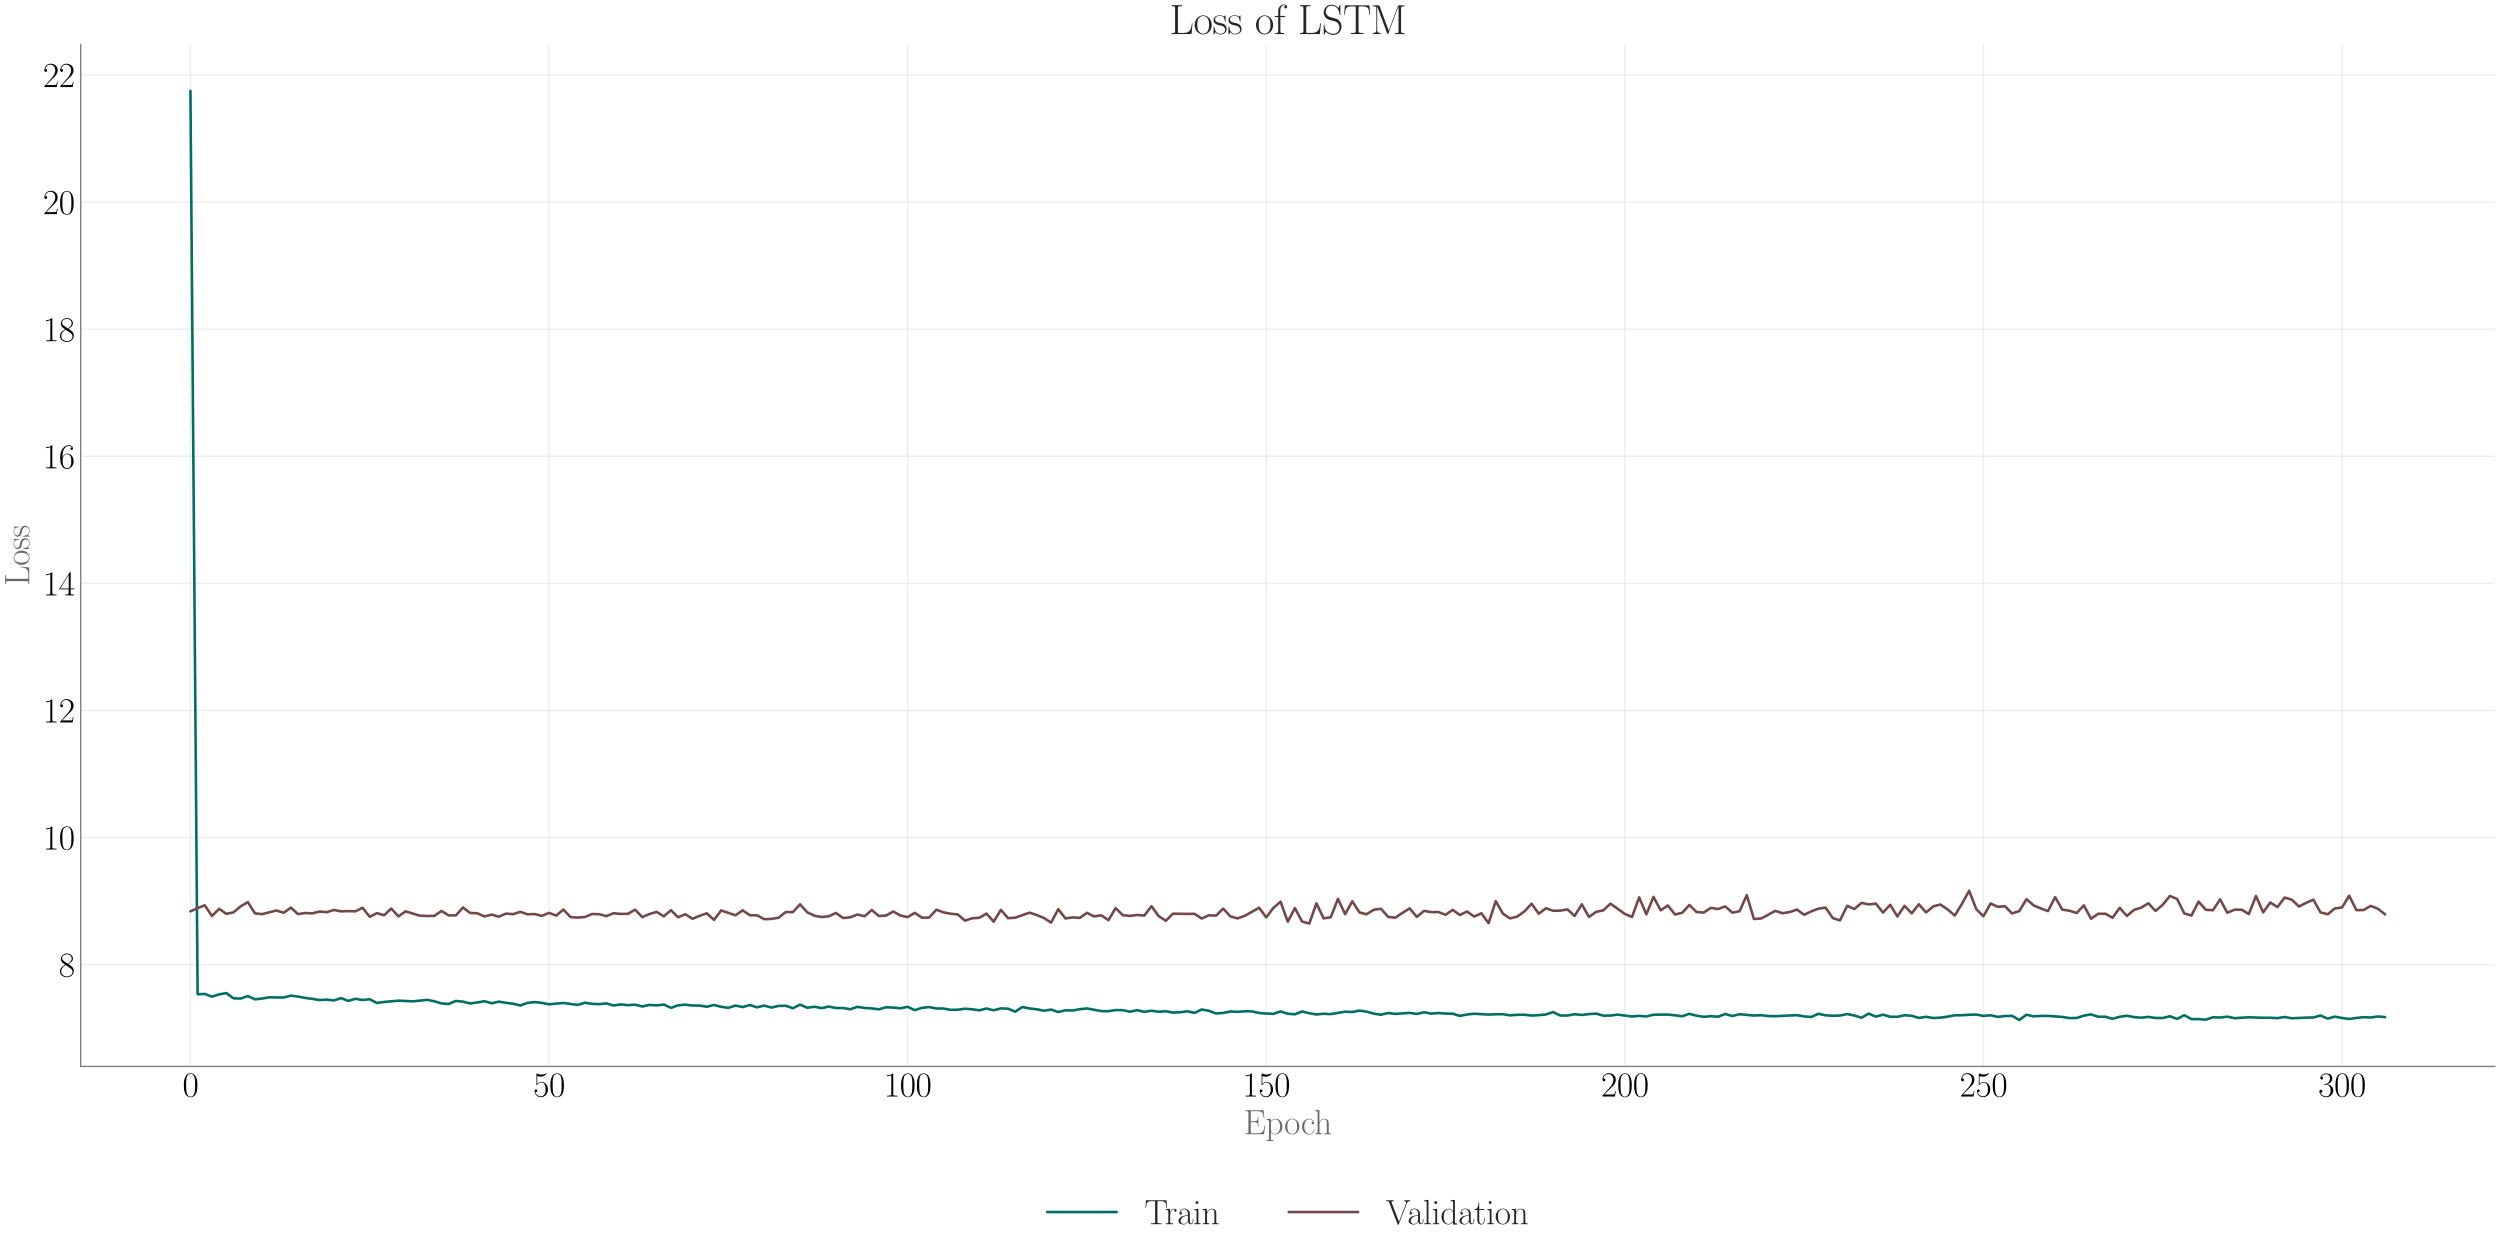 <?xml version="1.0" encoding="utf-8" standalone="no"?>
<!DOCTYPE svg PUBLIC "-//W3C//DTD SVG 1.1//EN"
  "http://www.w3.org/Graphics/SVG/1.1/DTD/svg11.dtd">
<svg xmlns:xlink="http://www.w3.org/1999/xlink" width="1440pt" height="720pt" viewBox="0 0 1440 720" xmlns="http://www.w3.org/2000/svg" version="1.1">
 <defs>
  <style type="text/css">*{stroke-linejoin: round; stroke-linecap: butt}</style>
 </defs>
 <g id="figure_1">
  <g id="patch_1">
   <path d="M 0 720 
L 1440 720 
L 1440 0 
L 0 0 
z
" style="fill: #ffffff"/>
  </g>
  <g id="axes_1">
   <g id="patch_2">
    <path d="M 46.489 614.259 
L 1437 614.259 
L 1437 25.605 
L 46.489 25.605 
z
" style="fill: #ffffff"/>
   </g>
   <g id="matplotlib.axis_1">
    <g id="xtick_1">
     <g id="line2d_1">
      <path d="M 109.694 614.259 
L 109.694 25.605 
" clip-path="url(#p5293218861)" style="fill: none; stroke: #cccccc; stroke-opacity: 0.35; stroke-width: 0.8; stroke-linecap: round"/>
     </g>
     <g id="text_1">
      <!-- $\mathdefault{0}$ -->
      <g transform="translate(105.125 631.596) scale(0.2 -0.2)">
       <defs>
        <path id="CMR17-30" d="M 2688 2025 
C 2688 2416 2682 3080 2413 3591 
C 2176 4039 1798 4198 1466 4198 
C 1158 4198 768 4058 525 3597 
C 269 3118 243 2524 243 2025 
C 243 1661 250 1106 448 619 
C 723 -39 1216 -128 1466 -128 
C 1760 -128 2208 -7 2470 600 
C 2662 1042 2688 1559 2688 2025 
z
M 1466 -26 
C 1056 -26 813 325 723 812 
C 653 1188 653 1738 653 2096 
C 653 2588 653 2997 736 3387 
C 858 3929 1216 4096 1466 4096 
C 1728 4096 2067 3923 2189 3400 
C 2272 3036 2278 2607 2278 2096 
C 2278 1680 2278 1169 2202 792 
C 2067 95 1690 -26 1466 -26 
z
" transform="scale(0.016)"/>
       </defs>
       <use xlink:href="#CMR17-30" transform="scale(0.996)"/>
      </g>
     </g>
    </g>
    <g id="xtick_2">
     <g id="line2d_2">
      <path d="M 316.246 614.259 
L 316.246 25.605 
" clip-path="url(#p5293218861)" style="fill: none; stroke: #cccccc; stroke-opacity: 0.35; stroke-width: 0.8; stroke-linecap: round"/>
     </g>
     <g id="text_2">
      <!-- $\mathdefault{50}$ -->
      <g transform="translate(307.108 631.596) scale(0.2 -0.2)">
       <defs>
        <path id="CMR17-35" d="M 730 3692 
C 794 3666 1056 3584 1325 3584 
C 1920 3584 2246 3911 2432 4100 
C 2432 4157 2432 4192 2394 4192 
C 2387 4192 2374 4192 2323 4163 
C 2099 4058 1837 3973 1517 3973 
C 1325 3973 1037 3999 723 4139 
C 653 4171 640 4171 634 4171 
C 602 4171 595 4164 595 4037 
L 595 2203 
C 595 2089 595 2057 659 2057 
C 691 2057 704 2070 736 2114 
C 941 2401 1222 2522 1542 2522 
C 1766 2522 2246 2382 2246 1289 
C 2246 1085 2246 715 2054 421 
C 1894 159 1645 25 1370 25 
C 947 25 518 320 403 814 
C 429 807 480 795 506 795 
C 589 795 749 840 749 1038 
C 749 1210 627 1280 506 1280 
C 358 1280 262 1190 262 1011 
C 262 454 704 -128 1382 -128 
C 2042 -128 2669 440 2669 1264 
C 2669 2030 2170 2624 1549 2624 
C 1222 2624 947 2503 730 2274 
L 730 3692 
z
" transform="scale(0.016)"/>
       </defs>
       <use xlink:href="#CMR17-35" transform="scale(0.996)"/>
       <use xlink:href="#CMR17-30" transform="translate(45.69 0) scale(0.996)"/>
      </g>
     </g>
    </g>
    <g id="xtick_3">
     <g id="line2d_3">
      <path d="M 522.799 614.259 
L 522.799 25.605 
" clip-path="url(#p5293218861)" style="fill: none; stroke: #cccccc; stroke-opacity: 0.35; stroke-width: 0.8; stroke-linecap: round"/>
     </g>
     <g id="text_3">
      <!-- $\mathdefault{100}$ -->
      <g transform="translate(509.092 631.596) scale(0.2 -0.2)">
       <defs>
        <path id="CMR17-31" d="M 1702 4058 
C 1702 4192 1696 4192 1606 4192 
C 1357 3916 979 3827 621 3827 
C 602 3827 570 3827 563 3808 
C 557 3795 557 3782 557 3648 
C 755 3648 1088 3686 1344 3839 
L 1344 461 
C 1344 236 1331 160 781 160 
L 589 160 
L 589 0 
C 896 0 1216 0 1523 0 
C 1830 0 2150 0 2458 0 
L 2458 160 
L 2266 160 
C 1715 160 1702 230 1702 458 
L 1702 4058 
z
" transform="scale(0.016)"/>
       </defs>
       <use xlink:href="#CMR17-31" transform="scale(0.996)"/>
       <use xlink:href="#CMR17-30" transform="translate(45.69 0) scale(0.996)"/>
       <use xlink:href="#CMR17-30" transform="translate(91.381 0) scale(0.996)"/>
      </g>
     </g>
    </g>
    <g id="xtick_4">
     <g id="line2d_4">
      <path d="M 729.351 614.259 
L 729.351 25.605 
" clip-path="url(#p5293218861)" style="fill: none; stroke: #cccccc; stroke-opacity: 0.35; stroke-width: 0.8; stroke-linecap: round"/>
     </g>
     <g id="text_4">
      <!-- $\mathdefault{150}$ -->
      <g transform="translate(715.644 631.596) scale(0.2 -0.2)">
       <use xlink:href="#CMR17-31" transform="scale(0.996)"/>
       <use xlink:href="#CMR17-35" transform="translate(45.69 0) scale(0.996)"/>
       <use xlink:href="#CMR17-30" transform="translate(91.381 0) scale(0.996)"/>
      </g>
     </g>
    </g>
    <g id="xtick_5">
     <g id="line2d_5">
      <path d="M 935.904 614.259 
L 935.904 25.605 
" clip-path="url(#p5293218861)" style="fill: none; stroke: #cccccc; stroke-opacity: 0.35; stroke-width: 0.8; stroke-linecap: round"/>
     </g>
     <g id="text_5">
      <!-- $\mathdefault{200}$ -->
      <g transform="translate(922.197 631.596) scale(0.2 -0.2)">
       <defs>
        <path id="CMR17-32" d="M 2669 989 
L 2554 989 
C 2490 536 2438 459 2413 420 
C 2381 369 1920 369 1830 369 
L 602 369 
C 832 619 1280 1072 1824 1597 
C 2214 1967 2669 2402 2669 3035 
C 2669 3790 2067 4224 1395 4224 
C 691 4224 262 3604 262 3030 
C 262 2780 448 2748 525 2748 
C 589 2748 781 2787 781 3010 
C 781 3207 614 3264 525 3264 
C 486 3264 448 3258 422 3245 
C 544 3790 915 4058 1306 4058 
C 1862 4058 2227 3617 2227 3035 
C 2227 2479 1901 2000 1536 1584 
L 262 146 
L 262 0 
L 2515 0 
L 2669 989 
z
" transform="scale(0.016)"/>
       </defs>
       <use xlink:href="#CMR17-32" transform="scale(0.996)"/>
       <use xlink:href="#CMR17-30" transform="translate(45.69 0) scale(0.996)"/>
       <use xlink:href="#CMR17-30" transform="translate(91.381 0) scale(0.996)"/>
      </g>
     </g>
    </g>
    <g id="xtick_6">
     <g id="line2d_6">
      <path d="M 1142.456 614.259 
L 1142.456 25.605 
" clip-path="url(#p5293218861)" style="fill: none; stroke: #cccccc; stroke-opacity: 0.35; stroke-width: 0.8; stroke-linecap: round"/>
     </g>
     <g id="text_6">
      <!-- $\mathdefault{250}$ -->
      <g transform="translate(1128.749 631.596) scale(0.2 -0.2)">
       <use xlink:href="#CMR17-32" transform="scale(0.996)"/>
       <use xlink:href="#CMR17-35" transform="translate(45.69 0) scale(0.996)"/>
       <use xlink:href="#CMR17-30" transform="translate(91.381 0) scale(0.996)"/>
      </g>
     </g>
    </g>
    <g id="xtick_7">
     <g id="line2d_7">
      <path d="M 1349.008 614.259 
L 1349.008 25.605 
" clip-path="url(#p5293218861)" style="fill: none; stroke: #cccccc; stroke-opacity: 0.35; stroke-width: 0.8; stroke-linecap: round"/>
     </g>
     <g id="text_7">
      <!-- $\mathdefault{300}$ -->
      <g transform="translate(1335.301 631.596) scale(0.2 -0.2)">
       <defs>
        <path id="CMR17-33" d="M 1414 2157 
C 1984 2157 2234 1662 2234 1090 
C 2234 320 1824 25 1453 25 
C 1114 25 563 194 390 693 
C 422 680 454 680 486 680 
C 640 680 755 782 755 948 
C 755 1133 614 1216 486 1216 
C 378 1216 211 1165 211 926 
C 211 335 787 -128 1466 -128 
C 2176 -128 2720 430 2720 1085 
C 2720 1707 2208 2157 1600 2227 
C 2086 2328 2554 2756 2554 3329 
C 2554 3820 2048 4179 1472 4179 
C 890 4179 378 3829 378 3329 
C 378 3110 544 3072 627 3072 
C 762 3072 877 3155 877 3321 
C 877 3486 762 3569 627 3569 
C 602 3569 570 3569 544 3557 
C 730 3959 1235 4032 1459 4032 
C 1683 4032 2106 3925 2106 3320 
C 2106 3143 2080 2828 1862 2550 
C 1670 2304 1453 2304 1242 2284 
C 1210 2284 1062 2269 1037 2269 
C 992 2263 966 2257 966 2208 
C 966 2163 973 2157 1101 2157 
L 1414 2157 
z
" transform="scale(0.016)"/>
       </defs>
       <use xlink:href="#CMR17-33" transform="scale(0.996)"/>
       <use xlink:href="#CMR17-30" transform="translate(45.69 0) scale(0.996)"/>
       <use xlink:href="#CMR17-30" transform="translate(91.381 0) scale(0.996)"/>
      </g>
     </g>
    </g>
    <g id="text_8">
     <!-- Epoch -->
     <g style="fill: #696969" transform="translate(716.429 653.308) scale(0.2 -0.2)">
      <defs>
       <path id="CMR17-45" d="M 3885 1615 
L 3770 1615 
C 3629 676 3546 166 2419 166 
L 1530 166 
C 1274 166 1261 197 1261 414 
L 1261 2176 
L 1862 2176 
C 2464 2176 2522 1960 2522 1430 
L 2637 1430 
L 2637 3081 
L 2522 3081 
C 2522 2557 2464 2342 1862 2342 
L 1261 2342 
L 1261 3913 
C 1261 4128 1274 4160 1530 4160 
L 2406 4160 
C 3398 4160 3514 3769 3603 2929 
L 3718 2929 
L 3565 4325 
L 326 4325 
L 326 4160 
C 768 4160 838 4160 838 3874 
L 838 451 
C 838 166 768 166 326 166 
L 326 0 
L 3654 0 
L 3885 1615 
z
" transform="scale(0.016)"/>
       <path id="CMR17-70" d="M 1408 -1063 
C 998 -1063 973 -1037 973 -789 
L 973 402 
C 1158 134 1427 -38 1766 -38 
C 2406 -38 3053 523 3053 1388 
C 3053 2191 2496 2802 1837 2802 
C 1453 2802 1139 2592 960 2338 
L 960 2802 
L 198 2732 
L 198 2567 
C 576 2567 634 2528 634 2223 
L 634 -789 
C 634 -1031 608 -1063 198 -1063 
L 198 -1228 
C 352 -1216 634 -1216 800 -1216 
C 966 -1216 1254 -1216 1408 -1228 
L 1408 -1063 
z
M 973 2012 
C 973 2102 973 2235 1222 2471 
C 1254 2497 1472 2688 1792 2688 
C 2259 2688 2643 2108 2643 1382 
C 2643 656 2234 64 1728 64 
C 1498 64 1248 172 1056 472 
C 973 612 973 650 973 752 
L 973 2012 
z
" transform="scale(0.016)"/>
       <path id="CMR17-6f" d="M 2758 1356 
C 2758 2176 2163 2816 1466 2816 
C 768 2816 173 2176 173 1356 
C 173 551 768 -64 1466 -64 
C 2163 -64 2758 551 2758 1356 
z
M 1466 51 
C 1165 51 909 230 762 480 
C 602 767 582 1126 582 1408 
C 582 1677 595 2010 762 2298 
C 890 2509 1139 2714 1466 2714 
C 1754 2714 1997 2554 2150 2330 
C 2349 2029 2349 1607 2349 1408 
C 2349 1158 2336 775 2163 467 
C 1984 173 1709 51 1466 51 
z
" transform="scale(0.016)"/>
       <path id="CMR17-63" d="M 2234 2240 
C 2112 2240 1933 2240 1933 2017 
C 1933 1838 2080 1787 2163 1787 
C 2208 1787 2394 1807 2394 2024 
C 2394 2467 1958 2803 1466 2803 
C 787 2803 211 2178 211 1363 
C 211 516 813 -64 1466 -64 
C 2259 -64 2458 677 2458 748 
C 2458 774 2451 793 2406 793 
C 2362 793 2355 787 2330 703 
C 2163 180 1798 51 1523 51 
C 1114 51 621 427 621 1369 
C 621 2338 1094 2688 1472 2688 
C 1722 2688 2093 2573 2234 2240 
z
" transform="scale(0.016)"/>
       <path id="CMR17-68" d="M 2656 1933 
C 2656 2259 2592 2790 1837 2790 
C 1312 2790 1056 2368 979 2157 
L 973 2157 
L 973 4396 
L 211 4326 
L 211 4160 
C 589 4160 646 4122 646 3817 
L 646 426 
C 646 184 621 153 211 153 
L 211 -13 
C 365 0 646 0 813 0 
C 979 0 1267 0 1421 -13 
L 1421 153 
C 1011 153 986 178 986 428 
L 986 1658 
C 986 2247 1344 2688 1792 2688 
C 2266 2688 2317 2266 2317 1958 
L 2317 428 
C 2317 184 2291 153 1882 153 
L 1882 -13 
C 2035 0 2317 0 2483 0 
C 2650 0 2938 0 3091 -13 
L 3091 153 
C 2682 153 2656 178 2656 428 
L 2656 1933 
z
" transform="scale(0.016)"/>
      </defs>
      <use xlink:href="#CMR17-45" transform="scale(0.996)"/>
      <use xlink:href="#CMR17-70" transform="translate(62.586 0) scale(0.996)"/>
      <use xlink:href="#CMR17-6f" transform="translate(116.084 0) scale(0.996)"/>
      <use xlink:href="#CMR17-63" transform="translate(164.377 0) scale(0.996)"/>
      <use xlink:href="#CMR17-68" transform="translate(202.26 0) scale(0.996)"/>
     </g>
    </g>
   </g>
   <g id="matplotlib.axis_2">
    <g id="ytick_1">
     <g id="line2d_8">
      <path d="M 46.489 555.6 
L 1437 555.6 
" clip-path="url(#p5293218861)" style="fill: none; stroke: #cccccc; stroke-opacity: 0.35; stroke-width: 0.8; stroke-linecap: round"/>
     </g>
     <g id="text_9">
      <!-- $\mathdefault{8}$ -->
      <g transform="translate(33.851 562.518) scale(0.2 -0.2)">
       <defs>
        <path id="CMR17-38" d="M 1741 2264 
C 2144 2467 2554 2773 2554 3263 
C 2554 3841 1990 4179 1472 4179 
C 890 4179 378 3759 378 3180 
C 378 3021 416 2747 666 2505 
C 730 2442 998 2251 1171 2130 
C 883 1983 211 1634 211 934 
C 211 279 838 -128 1459 -128 
C 2144 -128 2720 362 2720 1010 
C 2720 1590 2330 1857 2074 2029 
L 1741 2264 
z
M 902 2822 
C 851 2854 595 3051 595 3351 
C 595 3739 998 4032 1459 4032 
C 1965 4032 2336 3676 2336 3262 
C 2336 2669 1670 2331 1638 2331 
C 1632 2331 1626 2331 1574 2370 
L 902 2822 
z
M 2080 1519 
C 2176 1449 2483 1240 2483 851 
C 2483 381 2010 25 1472 25 
C 890 25 448 438 448 940 
C 448 1443 838 1862 1280 2060 
L 2080 1519 
z
" transform="scale(0.016)"/>
       </defs>
       <use xlink:href="#CMR17-38" transform="scale(0.996)"/>
      </g>
     </g>
    </g>
    <g id="ytick_2">
     <g id="line2d_9">
      <path d="M 46.489 482.406 
L 1437 482.406 
" clip-path="url(#p5293218861)" style="fill: none; stroke: #cccccc; stroke-opacity: 0.35; stroke-width: 0.8; stroke-linecap: round"/>
     </g>
     <g id="text_10">
      <!-- $\mathdefault{10}$ -->
      <g transform="translate(24.713 489.324) scale(0.2 -0.2)">
       <use xlink:href="#CMR17-31" transform="scale(0.996)"/>
       <use xlink:href="#CMR17-30" transform="translate(45.69 0) scale(0.996)"/>
      </g>
     </g>
    </g>
    <g id="ytick_3">
     <g id="line2d_10">
      <path d="M 46.489 409.212 
L 1437 409.212 
" clip-path="url(#p5293218861)" style="fill: none; stroke: #cccccc; stroke-opacity: 0.35; stroke-width: 0.8; stroke-linecap: round"/>
     </g>
     <g id="text_11">
      <!-- $\mathdefault{12}$ -->
      <g transform="translate(24.713 416.131) scale(0.2 -0.2)">
       <use xlink:href="#CMR17-31" transform="scale(0.996)"/>
       <use xlink:href="#CMR17-32" transform="translate(45.69 0) scale(0.996)"/>
      </g>
     </g>
    </g>
    <g id="ytick_4">
     <g id="line2d_11">
      <path d="M 46.489 336.018 
L 1437 336.018 
" clip-path="url(#p5293218861)" style="fill: none; stroke: #cccccc; stroke-opacity: 0.35; stroke-width: 0.8; stroke-linecap: round"/>
     </g>
     <g id="text_12">
      <!-- $\mathdefault{14}$ -->
      <g transform="translate(24.713 342.937) scale(0.2 -0.2)">
       <defs>
        <path id="CMR17-34" d="M 2150 4122 
C 2150 4256 2144 4256 2029 4256 
L 128 1254 
L 128 1088 
L 1779 1088 
L 1779 457 
C 1779 224 1766 160 1318 160 
L 1197 160 
L 1197 0 
C 1402 0 1747 0 1965 0 
C 2182 0 2528 0 2733 0 
L 2733 160 
L 2611 160 
C 2163 160 2150 224 2150 457 
L 2150 1088 
L 2803 1088 
L 2803 1254 
L 2150 1254 
L 2150 4122 
z
M 1798 3703 
L 1798 1254 
L 256 1254 
L 1798 3703 
z
" transform="scale(0.016)"/>
       </defs>
       <use xlink:href="#CMR17-31" transform="scale(0.996)"/>
       <use xlink:href="#CMR17-34" transform="translate(45.69 0) scale(0.996)"/>
      </g>
     </g>
    </g>
    <g id="ytick_5">
     <g id="line2d_12">
      <path d="M 46.489 262.825 
L 1437 262.825 
" clip-path="url(#p5293218861)" style="fill: none; stroke: #cccccc; stroke-opacity: 0.35; stroke-width: 0.8; stroke-linecap: round"/>
     </g>
     <g id="text_13">
      <!-- $\mathdefault{16}$ -->
      <g transform="translate(24.713 269.743) scale(0.2 -0.2)">
       <defs>
        <path id="CMR17-36" d="M 678 2176 
C 678 3690 1395 4032 1811 4032 
C 1946 4032 2272 4009 2400 3776 
C 2298 3776 2106 3776 2106 3553 
C 2106 3381 2246 3323 2336 3323 
C 2394 3323 2566 3348 2566 3560 
C 2566 3954 2246 4179 1805 4179 
C 1043 4179 243 3390 243 1984 
C 243 253 966 -128 1478 -128 
C 2099 -128 2688 427 2688 1283 
C 2688 2081 2170 2662 1517 2662 
C 1126 2662 838 2407 678 1960 
L 678 2176 
z
M 1478 25 
C 691 25 691 1200 691 1436 
C 691 1896 909 2560 1504 2560 
C 1613 2560 1926 2560 2138 2120 
C 2253 1870 2253 1609 2253 1289 
C 2253 944 2253 690 2118 434 
C 1978 171 1773 25 1478 25 
z
" transform="scale(0.016)"/>
       </defs>
       <use xlink:href="#CMR17-31" transform="scale(0.996)"/>
       <use xlink:href="#CMR17-36" transform="translate(45.69 0) scale(0.996)"/>
      </g>
     </g>
    </g>
    <g id="ytick_6">
     <g id="line2d_13">
      <path d="M 46.489 189.631 
L 1437 189.631 
" clip-path="url(#p5293218861)" style="fill: none; stroke: #cccccc; stroke-opacity: 0.35; stroke-width: 0.8; stroke-linecap: round"/>
     </g>
     <g id="text_14">
      <!-- $\mathdefault{18}$ -->
      <g transform="translate(24.713 196.549) scale(0.2 -0.2)">
       <use xlink:href="#CMR17-31" transform="scale(0.996)"/>
       <use xlink:href="#CMR17-38" transform="translate(45.69 0) scale(0.996)"/>
      </g>
     </g>
    </g>
    <g id="ytick_7">
     <g id="line2d_14">
      <path d="M 46.489 116.437 
L 1437 116.437 
" clip-path="url(#p5293218861)" style="fill: none; stroke: #cccccc; stroke-opacity: 0.35; stroke-width: 0.8; stroke-linecap: round"/>
     </g>
     <g id="text_15">
      <!-- $\mathdefault{20}$ -->
      <g transform="translate(24.713 123.356) scale(0.2 -0.2)">
       <use xlink:href="#CMR17-32" transform="scale(0.996)"/>
       <use xlink:href="#CMR17-30" transform="translate(45.69 0) scale(0.996)"/>
      </g>
     </g>
    </g>
    <g id="ytick_8">
     <g id="line2d_15">
      <path d="M 46.489 43.243 
L 1437 43.243 
" clip-path="url(#p5293218861)" style="fill: none; stroke: #cccccc; stroke-opacity: 0.35; stroke-width: 0.8; stroke-linecap: round"/>
     </g>
     <g id="text_16">
      <!-- $\mathdefault{22}$ -->
      <g transform="translate(24.713 50.162) scale(0.2 -0.2)">
       <use xlink:href="#CMR17-32" transform="scale(0.996)"/>
       <use xlink:href="#CMR17-32" transform="translate(45.69 0) scale(0.996)"/>
      </g>
     </g>
    </g>
    <g id="text_17">
     <!-- Loss -->
     <g style="fill: #696969" transform="translate(16.837 337.399) rotate(-90) scale(0.2 -0.2)">
      <defs>
       <path id="CMR17-4c" d="M 3469 1615 
L 3354 1615 
C 3302 983 3219 166 2125 166 
L 1530 166 
C 1274 166 1261 197 1261 414 
L 1261 3898 
C 1261 4129 1274 4192 1760 4192 
L 1901 4192 
L 1901 4352 
C 1638 4352 1331 4352 1069 4352 
C 870 4352 512 4352 326 4352 
L 326 4192 
C 768 4192 838 4192 838 3905 
L 838 452 
C 838 166 768 166 326 166 
L 326 0 
L 3315 0 
L 3469 1615 
z
" transform="scale(0.016)"/>
       <path id="CMR17-73" d="M 1978 2697 
C 1978 2813 1971 2819 1933 2819 
C 1907 2819 1901 2813 1824 2717 
C 1805 2691 1747 2626 1728 2601 
C 1523 2819 1235 2819 1126 2819 
C 416 2819 160 2447 160 2076 
C 160 1498 813 1365 998 1325 
C 1402 1243 1542 1217 1677 1101 
C 1760 1025 1901 884 1901 654 
C 1901 384 1747 38 1158 38 
C 602 38 403 460 288 1021 
C 269 1110 269 1117 218 1117 
C 166 1117 160 1110 160 983 
L 160 63 
C 160 -51 166 -58 205 -58 
C 237 -58 243 -51 275 0 
C 314 57 410 211 448 276 
C 576 103 800 -64 1158 -64 
C 1792 -64 2131 283 2131 784 
C 2131 1112 1958 1285 1875 1362 
C 1683 1561 1459 1606 1190 1657 
C 838 1735 390 1825 390 2217 
C 390 2383 480 2737 1126 2737 
C 1811 2737 1850 2094 1862 1888 
C 1869 1856 1901 1849 1920 1849 
C 1978 1849 1978 1869 1978 1978 
L 1978 2697 
z
" transform="scale(0.016)"/>
      </defs>
      <use xlink:href="#CMR17-4c" transform="scale(0.996)"/>
      <use xlink:href="#CMR17-6f" transform="translate(57.381 0) scale(0.996)"/>
      <use xlink:href="#CMR17-73" transform="translate(103.072 0) scale(0.996)"/>
      <use xlink:href="#CMR17-73" transform="translate(138.873 0) scale(0.996)"/>
     </g>
    </g>
   </g>
   <g id="line2d_16">
    <path d="M 109.694 52.362 
L 113.825 572.694 
L 117.956 572.516 
L 122.087 574.072 
L 126.218 572.759 
L 130.349 572.024 
L 134.48 575.022 
L 138.611 575.179 
L 142.742 573.723 
L 146.874 575.611 
L 151.005 575.168 
L 155.136 574.42 
L 159.267 574.545 
L 163.398 574.548 
L 167.529 573.466 
L 171.66 574.027 
L 175.791 574.811 
L 179.922 575.351 
L 184.053 576.029 
L 188.184 575.767 
L 192.315 576.276 
L 196.446 574.878 
L 200.577 576.541 
L 204.708 575.306 
L 208.839 575.998 
L 212.97 575.575 
L 217.101 577.718 
L 221.232 577.117 
L 229.494 576.377 
L 237.757 576.786 
L 246.019 575.917 
L 250.15 576.721 
L 254.281 577.956 
L 258.412 578.305 
L 262.543 576.554 
L 266.674 576.976 
L 270.805 578 
L 274.936 577.411 
L 279.067 576.705 
L 283.198 577.889 
L 287.329 576.949 
L 291.46 577.639 
L 295.591 578.149 
L 299.722 579.159 
L 303.853 577.666 
L 307.984 577.193 
L 312.115 577.677 
L 316.246 578.474 
L 324.509 577.711 
L 332.771 578.836 
L 336.902 577.579 
L 341.033 578.224 
L 345.164 578.376 
L 349.295 577.963 
L 353.426 579.169 
L 357.557 578.548 
L 361.688 578.964 
L 365.819 578.672 
L 369.95 579.704 
L 374.081 578.843 
L 378.212 579.124 
L 382.343 578.61 
L 386.474 580.524 
L 390.605 579.063 
L 394.736 578.678 
L 398.867 579.186 
L 402.998 579.2 
L 407.13 579.875 
L 411.261 578.867 
L 415.392 579.925 
L 419.523 580.53 
L 423.654 579.214 
L 427.785 580.077 
L 431.916 578.903 
L 436.047 580.227 
L 440.178 579.216 
L 444.309 580.35 
L 448.44 579.396 
L 452.571 579.326 
L 456.702 580.744 
L 460.833 578.67 
L 464.964 580.444 
L 469.095 579.895 
L 473.226 580.683 
L 477.357 579.785 
L 481.488 580.62 
L 485.619 580.611 
L 489.75 581.33 
L 493.882 579.934 
L 498.013 580.584 
L 502.144 580.845 
L 506.275 581.366 
L 510.406 580.17 
L 514.537 580.383 
L 518.668 580.753 
L 522.799 579.929 
L 526.93 581.844 
L 531.061 580.493 
L 535.192 580.071 
L 539.323 580.868 
L 543.454 580.915 
L 547.585 581.662 
L 551.716 581.595 
L 555.847 581.011 
L 559.978 581.364 
L 564.109 581.934 
L 568.24 580.902 
L 572.371 581.919 
L 576.502 580.831 
L 580.634 581.001 
L 584.765 582.705 
L 588.896 580.033 
L 593.027 580.867 
L 597.158 581.341 
L 601.289 582.171 
L 605.42 581.524 
L 609.551 582.92 
L 613.682 581.926 
L 617.813 582.033 
L 621.944 581.295 
L 626.075 580.856 
L 634.337 582.404 
L 638.468 582.439 
L 642.599 581.799 
L 646.73 581.858 
L 650.861 582.743 
L 654.992 581.846 
L 659.123 582.823 
L 663.255 582.194 
L 667.386 582.766 
L 671.517 582.487 
L 675.648 583.269 
L 679.779 583.06 
L 683.91 582.506 
L 688.041 583.409 
L 692.172 581.473 
L 696.303 582.199 
L 700.434 583.746 
L 704.565 583.453 
L 708.696 582.607 
L 712.827 582.827 
L 716.958 582.486 
L 721.089 582.563 
L 725.22 583.472 
L 729.351 583.788 
L 733.482 583.993 
L 737.613 582.586 
L 741.744 583.921 
L 745.875 584.222 
L 750.007 582.609 
L 754.138 583.635 
L 758.269 584.329 
L 762.4 583.93 
L 766.531 584.124 
L 774.793 582.719 
L 778.924 582.902 
L 783.055 582.124 
L 787.186 582.708 
L 791.317 583.856 
L 795.448 584.482 
L 799.579 583.489 
L 803.71 584.012 
L 811.972 583.413 
L 816.103 584.032 
L 820.234 583.063 
L 824.365 583.828 
L 828.496 583.51 
L 832.627 583.811 
L 836.759 583.91 
L 840.89 585.149 
L 845.021 584.353 
L 849.152 583.904 
L 857.414 584.396 
L 861.545 584.216 
L 865.676 584.206 
L 869.807 584.829 
L 873.938 584.549 
L 878.069 584.464 
L 882.2 584.966 
L 886.331 584.726 
L 890.462 584.325 
L 894.593 582.945 
L 898.724 584.967 
L 902.855 584.92 
L 906.986 584.209 
L 911.117 584.6 
L 915.248 584.112 
L 919.379 583.846 
L 923.511 585.017 
L 927.642 584.957 
L 931.773 584.437 
L 940.035 585.492 
L 944.166 585.137 
L 948.297 585.475 
L 952.428 584.467 
L 960.69 584.394 
L 964.821 584.81 
L 968.952 585.371 
L 973.083 583.968 
L 977.214 585.038 
L 981.345 585.683 
L 985.476 585.315 
L 989.607 585.626 
L 993.738 584.07 
L 997.869 585.223 
L 1002 584.191 
L 1010.263 584.971 
L 1014.394 584.746 
L 1018.525 585.229 
L 1022.656 585.33 
L 1035.049 584.714 
L 1039.18 585.455 
L 1043.311 585.76 
L 1047.442 583.937 
L 1051.573 584.842 
L 1055.704 585.078 
L 1059.835 584.961 
L 1063.966 584.09 
L 1068.097 584.936 
L 1072.228 586.208 
L 1076.359 583.85 
L 1080.49 585.57 
L 1084.621 584.458 
L 1088.752 585.634 
L 1092.883 585.695 
L 1097.015 584.791 
L 1101.146 585.104 
L 1105.277 586.334 
L 1109.408 585.673 
L 1113.539 586.38 
L 1117.67 586.169 
L 1121.801 585.582 
L 1125.932 584.819 
L 1130.063 584.769 
L 1134.194 584.511 
L 1138.325 584.402 
L 1142.456 585.155 
L 1146.587 584.795 
L 1150.718 585.708 
L 1154.849 585.247 
L 1158.98 585.134 
L 1163.111 587.502 
L 1167.242 584.488 
L 1171.373 585.413 
L 1175.504 585.171 
L 1179.635 585.158 
L 1187.898 585.742 
L 1192.029 586.422 
L 1196.16 586.352 
L 1200.291 585.013 
L 1204.422 584.279 
L 1208.553 585.646 
L 1212.684 585.636 
L 1216.815 586.833 
L 1220.946 585.668 
L 1225.077 585.071 
L 1229.208 585.85 
L 1233.339 586.19 
L 1237.47 585.74 
L 1241.601 586.362 
L 1245.732 586.369 
L 1249.863 585.358 
L 1253.994 586.904 
L 1258.125 584.749 
L 1262.256 586.986 
L 1266.387 586.99 
L 1270.519 587.336 
L 1274.65 585.966 
L 1278.781 586.102 
L 1282.912 585.593 
L 1287.043 586.469 
L 1295.305 585.969 
L 1303.567 586.224 
L 1307.698 586.218 
L 1311.829 586.453 
L 1315.96 585.776 
L 1320.091 586.518 
L 1328.353 586.153 
L 1332.484 586.062 
L 1336.615 584.911 
L 1340.746 586.73 
L 1344.877 585.59 
L 1349.008 586.375 
L 1353.139 586.915 
L 1357.271 586.342 
L 1361.402 585.883 
L 1365.533 586.086 
L 1369.664 585.481 
L 1373.795 585.855 
L 1373.795 585.855 
" clip-path="url(#p5293218861)" style="fill: none; stroke: #006e64; stroke-width: 1.5; stroke-linecap: round"/>
   </g>
   <g id="line2d_17">
    <path d="M 109.694 524.932 
L 113.825 523.055 
L 117.956 521.45 
L 122.087 527.633 
L 126.218 523.488 
L 130.349 526.344 
L 134.48 525.536 
L 138.611 522.061 
L 142.742 519.631 
L 146.874 526.123 
L 151.005 526.538 
L 159.267 524.428 
L 163.398 525.751 
L 167.529 522.796 
L 171.66 526.54 
L 175.791 525.892 
L 179.922 526.105 
L 184.053 525.041 
L 188.184 525.428 
L 192.315 524.143 
L 196.446 524.952 
L 200.577 524.802 
L 204.708 524.94 
L 208.839 522.865 
L 212.97 528.094 
L 217.101 525.953 
L 221.232 527.181 
L 225.363 523.318 
L 229.494 527.852 
L 233.626 524.929 
L 241.888 527.446 
L 246.019 527.624 
L 250.15 527.53 
L 254.281 524.706 
L 258.412 527.24 
L 262.543 527.308 
L 266.674 522.727 
L 270.805 525.873 
L 274.936 526.034 
L 279.067 527.869 
L 283.198 526.83 
L 287.329 528.003 
L 291.46 526.231 
L 295.591 526.538 
L 299.722 525.217 
L 303.853 526.636 
L 307.984 526.501 
L 312.115 527.528 
L 316.246 525.821 
L 320.378 527.38 
L 324.509 523.898 
L 328.64 528.251 
L 332.771 528.521 
L 336.902 528.212 
L 341.033 526.463 
L 345.164 526.575 
L 349.295 527.679 
L 353.426 526.022 
L 357.557 526.421 
L 361.688 526.363 
L 365.819 523.985 
L 369.95 528.225 
L 374.081 526.488 
L 378.212 525.258 
L 382.343 527.817 
L 386.474 524.292 
L 390.605 528.35 
L 394.736 526.615 
L 398.867 529.204 
L 402.998 527.503 
L 407.13 526.072 
L 411.261 529.849 
L 415.392 524.422 
L 423.654 527.214 
L 427.785 524.353 
L 431.916 527.209 
L 436.047 527.208 
L 440.178 529.433 
L 444.309 529.29 
L 448.44 528.616 
L 452.571 525.335 
L 456.702 525.362 
L 460.833 520.887 
L 464.964 525.488 
L 469.095 527.436 
L 473.226 528.233 
L 477.357 527.749 
L 481.488 525.863 
L 485.619 528.768 
L 489.75 528.388 
L 493.882 526.747 
L 498.013 527.77 
L 502.144 524.171 
L 506.275 527.638 
L 510.406 527.335 
L 514.537 525.027 
L 518.668 527.367 
L 522.799 528.257 
L 526.93 525.819 
L 531.061 528.619 
L 535.192 528.484 
L 539.323 523.993 
L 543.454 525.524 
L 547.585 526.302 
L 551.716 526.758 
L 555.847 530.295 
L 559.978 528.927 
L 564.109 528.652 
L 568.24 526.232 
L 572.371 530.87 
L 576.502 524.085 
L 580.634 528.863 
L 584.765 528.595 
L 593.027 525.684 
L 597.158 527.035 
L 601.289 528.763 
L 605.42 531.393 
L 609.551 523.693 
L 613.682 529.006 
L 617.813 528.411 
L 621.944 528.723 
L 626.075 525.783 
L 630.206 527.853 
L 634.337 527.229 
L 638.468 530.015 
L 642.599 523.066 
L 646.73 527.156 
L 650.861 527.565 
L 654.992 526.995 
L 659.123 527.382 
L 663.255 521.996 
L 667.386 527.681 
L 671.517 530.333 
L 675.648 526.284 
L 683.91 526.424 
L 688.041 526.357 
L 692.172 529.067 
L 696.303 527.2 
L 700.434 527.395 
L 704.565 523.365 
L 708.696 527.843 
L 712.827 529.012 
L 716.958 527.551 
L 725.22 522.853 
L 729.351 528.403 
L 733.482 522.942 
L 737.613 519.39 
L 741.744 530.887 
L 745.875 523.084 
L 750.007 530.824 
L 754.138 531.936 
L 758.269 520.328 
L 762.4 528.983 
L 766.531 528.331 
L 770.662 517.775 
L 774.793 526.574 
L 778.924 519.148 
L 783.055 525.571 
L 787.186 526.603 
L 791.317 523.998 
L 795.448 523.447 
L 799.579 528.13 
L 803.71 528.568 
L 807.841 525.8 
L 811.972 523.241 
L 816.103 528.124 
L 820.234 524.662 
L 824.365 525.383 
L 828.496 525.336 
L 832.627 526.901 
L 836.759 524.091 
L 840.89 527.039 
L 845.021 525.043 
L 849.152 527.931 
L 853.283 526.058 
L 857.414 531.753 
L 861.545 519.075 
L 865.676 526.265 
L 869.807 529.001 
L 873.938 527.944 
L 878.069 524.991 
L 882.2 520.558 
L 886.331 526.298 
L 890.462 523.151 
L 894.593 524.598 
L 898.724 524.536 
L 902.855 523.824 
L 906.986 527.565 
L 911.117 520.875 
L 915.248 528.137 
L 919.379 525.234 
L 923.511 524.364 
L 927.642 520.51 
L 935.904 526.442 
L 940.035 528.165 
L 944.166 516.916 
L 948.297 526.657 
L 952.428 516.608 
L 956.559 524.345 
L 960.69 521.578 
L 964.821 526.755 
L 968.952 525.754 
L 973.083 521.296 
L 977.214 525.329 
L 981.345 525.642 
L 985.476 522.932 
L 989.607 523.614 
L 993.738 522.102 
L 997.869 525.692 
L 1002 524.866 
L 1006.131 515.627 
L 1010.263 529.346 
L 1014.394 529.064 
L 1022.656 524.654 
L 1026.787 526.026 
L 1030.918 525.338 
L 1035.049 523.912 
L 1039.18 526.902 
L 1043.311 524.959 
L 1047.442 523.388 
L 1051.573 522.817 
L 1055.704 528.817 
L 1059.835 530.142 
L 1063.966 521.735 
L 1068.097 523.601 
L 1072.228 520.074 
L 1076.359 520.95 
L 1080.49 520.455 
L 1084.621 525.649 
L 1088.752 521.174 
L 1092.883 527.886 
L 1097.015 521.778 
L 1101.146 526.049 
L 1105.277 520.865 
L 1109.408 525.561 
L 1113.539 522.081 
L 1117.67 521.01 
L 1121.801 523.827 
L 1125.932 527.346 
L 1130.063 520.676 
L 1134.194 513.067 
L 1138.325 523.676 
L 1142.456 527.793 
L 1146.587 520.398 
L 1150.718 522.33 
L 1154.849 521.972 
L 1158.98 526.147 
L 1163.111 524.778 
L 1167.242 517.97 
L 1171.373 521.478 
L 1175.504 523.243 
L 1179.635 524.8 
L 1183.767 516.753 
L 1187.898 523.951 
L 1192.029 524.579 
L 1196.16 525.872 
L 1200.291 521.486 
L 1204.422 529.176 
L 1208.553 526.347 
L 1212.684 526.307 
L 1216.815 528.638 
L 1220.946 522.907 
L 1225.077 527.576 
L 1229.208 524.081 
L 1233.339 522.788 
L 1237.47 520.303 
L 1241.601 524.701 
L 1245.732 521.145 
L 1249.863 516.064 
L 1253.994 517.81 
L 1258.125 526.116 
L 1262.256 527.352 
L 1266.387 519.317 
L 1270.519 524.029 
L 1274.65 524.287 
L 1278.781 518.044 
L 1282.912 525.726 
L 1287.043 523.996 
L 1291.174 523.978 
L 1295.305 526.478 
L 1299.436 516.112 
L 1303.567 525.504 
L 1307.698 519.856 
L 1311.829 522.467 
L 1315.96 516.986 
L 1320.091 518.26 
L 1324.222 522.139 
L 1328.353 520.033 
L 1332.484 518.214 
L 1336.615 525.534 
L 1340.746 526.62 
L 1344.877 523.27 
L 1349.008 522.707 
L 1353.139 515.939 
L 1357.271 524.237 
L 1361.402 524.17 
L 1365.533 521.765 
L 1369.664 523.441 
L 1373.795 526.669 
L 1373.795 526.669 
" clip-path="url(#p5293218861)" style="fill: none; stroke: #734848; stroke-width: 1.5; stroke-linecap: round"/>
   </g>
   <g id="patch_3">
    <path d="M 46.489 614.259 
L 46.489 25.605 
" style="fill: none; stroke: #808080; stroke-width: 0.8; stroke-linejoin: miter; stroke-linecap: square"/>
   </g>
   <g id="patch_4">
    <path d="M 46.489 614.259 
L 1437 614.259 
" style="fill: none; stroke: #808080; stroke-width: 0.8; stroke-linejoin: miter; stroke-linecap: square"/>
   </g>
   <g id="text_18">
    <!-- Loss of LSTM -->
    <g style="fill: #262626" transform="translate(673.649 19.605) scale(0.24 -0.24)">
     <defs>
      <path id="CMR17-66" d="M 979 2560 
L 1709 2560 
L 1709 2725 
L 966 2725 
L 966 3494 
C 966 4022 1235 4352 1510 4352 
C 1594 4352 1690 4327 1754 4282 
C 1702 4269 1568 4225 1568 4067 
C 1568 3901 1696 3850 1786 3850 
C 1875 3850 2003 3901 2003 4067 
C 2003 4308 1773 4454 1517 4454 
C 1152 4454 653 4156 653 3481 
L 653 2725 
L 141 2725 
L 141 2560 
L 653 2560 
L 653 427 
C 653 184 627 153 218 153 
L 218 -13 
C 371 0 666 0 832 0 
C 1018 0 1344 0 1517 -13 
L 1517 153 
C 1056 153 979 153 979 439 
L 979 2560 
z
" transform="scale(0.016)"/>
      <path id="CMR17-53" d="M 2803 4290 
C 2803 4404 2797 4411 2758 4411 
C 2720 4411 2707 4385 2682 4328 
L 2490 3907 
C 2246 4257 1875 4416 1472 4416 
C 819 4416 294 3901 294 3253 
C 294 3056 339 2776 557 2510 
C 794 2218 1018 2167 1530 2033 
C 1722 1982 2042 1899 2106 1874 
C 2470 1722 2662 1341 2662 985 
C 2662 527 2336 38 1779 38 
C 1094 38 454 419 410 1311 
C 403 1413 397 1419 352 1419 
C 301 1419 294 1413 294 1285 
L 294 -1 
C 294 -115 301 -122 339 -122 
C 384 -122 397 -90 486 108 
C 493 127 493 140 614 381 
C 934 -39 1472 -128 1779 -128 
C 2477 -128 2970 451 2970 1124 
C 2970 1454 2848 1708 2778 1823 
C 2509 2230 2221 2306 1914 2382 
C 1869 2402 1856 2402 1498 2490 
C 1152 2579 1005 2624 845 2796 
C 666 2992 602 3196 602 3399 
C 602 3812 934 4263 1478 4263 
C 2157 4263 2579 3786 2675 2993 
C 2694 2878 2701 2872 2746 2872 
C 2803 2872 2803 2891 2803 2999 
L 2803 4290 
z
" transform="scale(0.016)"/>
      <path id="CMR17-54" d="M 3981 4326 
L 288 4326 
L 179 2918 
L 294 2918 
C 378 3976 467 4160 1453 4160 
C 1568 4160 1754 4160 1805 4154 
C 1926 4135 1926 4058 1926 3912 
L 1926 459 
C 1926 230 1907 160 1376 160 
L 1197 160 
L 1197 0 
C 1504 0 1824 0 2138 0 
C 2451 0 2771 0 3078 0 
L 3078 160 
L 2899 160 
C 2368 160 2349 230 2349 459 
L 2349 3912 
C 2349 4052 2349 4129 2464 4154 
C 2515 4160 2701 4160 2816 4160 
C 3795 4160 3891 3976 3974 2918 
L 4090 2918 
L 3981 4326 
z
" transform="scale(0.016)"/>
      <path id="CMR17-4d" d="M 1338 4224 
C 1299 4320 1293 4320 1158 4320 
L 339 4320 
L 339 4160 
C 781 4160 851 4160 851 3875 
L 851 610 
C 851 451 851 153 339 153 
L 339 -13 
C 486 0 755 0 915 0 
C 1075 0 1344 0 1491 -13 
L 1491 153 
C 979 153 979 451 979 610 
L 979 4135 
L 986 4135 
L 2490 89 
C 2515 25 2528 -13 2579 -13 
C 2630 -13 2643 25 2669 89 
L 4186 4166 
L 4192 4166 
L 4192 438 
C 4192 153 4122 153 3680 153 
L 3680 -13 
C 3853 0 4198 0 4384 0 
C 4570 0 4922 0 5094 -13 
L 5094 153 
C 4653 153 4582 153 4582 438 
L 4582 3875 
C 4582 4160 4653 4160 5094 4160 
L 5094 4320 
L 4282 4320 
C 4147 4320 4141 4314 4102 4218 
L 2720 502 
L 1338 4224 
z
" transform="scale(0.016)"/>
     </defs>
     <use xlink:href="#CMR17-4c" transform="scale(0.996)"/>
     <use xlink:href="#CMR17-6f" transform="translate(57.381 0) scale(0.996)"/>
     <use xlink:href="#CMR17-73" transform="translate(103.072 0) scale(0.996)"/>
     <use xlink:href="#CMR17-73" transform="translate(138.873 0) scale(0.996)"/>
     <use xlink:href="#CMR17-6f" transform="translate(204.751 0) scale(0.996)"/>
     <use xlink:href="#CMR17-66" transform="translate(250.441 0) scale(0.996)"/>
     <use xlink:href="#CMR17-4c" transform="translate(307.99 0) scale(0.996)"/>
     <use xlink:href="#CMR17-53" transform="translate(365.372 0) scale(0.996)"/>
     <use xlink:href="#CMR17-54" transform="translate(416.267 0) scale(0.996)"/>
     <use xlink:href="#CMR17-4d" transform="translate(482.777 0) scale(0.996)"/>
    </g>
   </g>
   <g id="legend_1">
    <g id="patch_5">
     <path d="M 599.198 717 
L 884.291 717 
Q 888.291 717 888.291 713 
L 888.291 687.124 
Q 888.291 683.124 884.291 683.124 
L 599.198 683.124 
Q 595.198 683.124 595.198 687.124 
L 595.198 713 
Q 595.198 717 599.198 717 
z
" style="fill: #ffffff; opacity: 0.8"/>
    </g>
    <g id="line2d_18">
     <path d="M 603.198 698.124 
L 623.198 698.124 
L 643.198 698.124 
" style="fill: none; stroke: #006e64; stroke-width: 1.5; stroke-linecap: round"/>
    </g>
    <g id="text_19">
     <!-- Train -->
     <g style="fill: #262626" transform="translate(659.198 705.124) scale(0.2 -0.2)">
      <defs>
       <path id="CMR17-72" d="M 960 1497 
C 960 2112 1222 2688 1702 2688 
C 1747 2688 1792 2682 1837 2662 
C 1837 2662 1696 2617 1696 2452 
C 1696 2298 1818 2234 1914 2234 
C 1990 2234 2131 2279 2131 2458 
C 2131 2663 1926 2790 1709 2790 
C 1222 2790 1011 2317 947 2093 
L 941 2093 
L 941 2790 
L 198 2720 
L 198 2554 
C 576 2554 634 2515 634 2208 
L 634 428 
C 634 184 608 153 198 153 
L 198 -13 
C 352 0 646 0 813 0 
C 998 0 1325 0 1498 -13 
L 1498 153 
C 1037 153 960 153 960 440 
L 960 1497 
z
" transform="scale(0.016)"/>
       <path id="CMR17-61" d="M 2304 1653 
C 2304 2072 2304 2294 2035 2543 
C 1798 2752 1523 2816 1306 2816 
C 800 2816 435 2407 435 1971 
C 435 1728 627 1728 666 1728 
C 749 1728 896 1778 896 1954 
C 896 2112 774 2181 666 2181 
C 640 2181 608 2174 589 2168 
C 723 2592 1069 2714 1293 2714 
C 1613 2714 1965 2429 1965 1885 
L 1965 1600 
C 1587 1600 1133 1549 774 1357 
C 371 1133 256 813 256 570 
C 256 77 832 -64 1171 -64 
C 1523 -64 1850 139 1990 511 
C 2003 233 2182 -18 2464 -18 
C 2598 -18 2938 70 2938 567 
L 2938 920 
L 2822 920 
L 2822 562 
C 2822 178 2650 128 2566 128 
C 2304 128 2304 458 2304 738 
L 2304 1653 
z
M 1965 870 
C 1965 317 1568 38 1216 38 
C 896 38 646 275 646 570 
C 646 761 730 1100 1101 1305 
C 1408 1478 1760 1504 1965 1504 
L 1965 870 
z
" transform="scale(0.016)"/>
       <path id="CMR17-69" d="M 992 3909 
C 992 4049 877 4170 730 4170 
C 589 4170 467 4056 467 3909 
C 467 3769 582 3648 730 3648 
C 870 3648 992 3763 992 3909 
z
M 243 2706 
L 243 2541 
C 602 2541 653 2502 653 2197 
L 653 427 
C 653 184 627 153 218 153 
L 218 -13 
C 371 0 646 0 806 0 
C 960 0 1222 0 1370 -13 
L 1370 153 
C 992 153 979 191 979 420 
L 979 2776 
L 243 2706 
z
" transform="scale(0.016)"/>
       <path id="CMR17-6e" d="M 2656 1933 
C 2656 2259 2592 2790 1837 2790 
C 1331 2790 1069 2400 973 2144 
L 966 2144 
L 966 2790 
L 211 2720 
L 211 2554 
C 589 2554 646 2515 646 2208 
L 646 428 
C 646 184 621 153 211 153 
L 211 -13 
C 365 0 646 0 813 0 
C 979 0 1267 0 1421 -13 
L 1421 153 
C 1011 153 986 178 986 428 
L 986 1658 
C 986 2247 1344 2688 1792 2688 
C 2266 2688 2317 2266 2317 1958 
L 2317 428 
C 2317 184 2291 153 1882 153 
L 1882 -13 
C 2035 0 2317 0 2483 0 
C 2650 0 2938 0 3091 -13 
L 3091 153 
C 2682 153 2656 178 2656 428 
L 2656 1933 
z
" transform="scale(0.016)"/>
      </defs>
      <use xlink:href="#CMR17-54" transform="scale(0.996)"/>
      <use xlink:href="#CMR17-72" transform="translate(58.703 0) scale(0.996)"/>
      <use xlink:href="#CMR17-61" transform="translate(93.983 0) scale(0.996)"/>
      <use xlink:href="#CMR17-69" transform="translate(139.674 0) scale(0.996)"/>
      <use xlink:href="#CMR17-6e" transform="translate(164.545 0) scale(0.996)"/>
     </g>
    </g>
    <g id="line2d_19">
     <path d="M 742.286 698.124 
L 762.286 698.124 
L 782.286 698.124 
" style="fill: none; stroke: #734848; stroke-width: 1.5; stroke-linecap: round"/>
    </g>
    <g id="text_20">
     <!-- Validation -->
     <g style="fill: #262626" transform="translate(798.286 705.124) scale(0.2 -0.2)">
      <defs>
       <path id="CMR17-56" d="M 3776 3745 
C 3834 3886 3936 4160 4365 4160 
L 4365 4332 
C 4218 4319 4051 4319 3891 4319 
C 3738 4319 3475 4319 3328 4332 
L 3328 4160 
C 3648 4160 3661 3936 3661 3898 
C 3661 3827 3642 3783 3622 3732 
L 2362 446 
L 1043 3886 
C 1024 3931 1011 3963 1011 3994 
C 1011 4160 1267 4160 1402 4160 
L 1402 4319 
C 1197 4319 896 4319 685 4319 
C 518 4319 218 4319 64 4332 
L 64 4160 
C 435 4160 506 4135 582 3931 
L 2106 -26 
C 2138 -115 2144 -128 2214 -128 
C 2285 -128 2291 -115 2323 -26 
L 3776 3745 
z
" transform="scale(0.016)"/>
       <path id="CMR17-6c" d="M 979 4396 
L 218 4326 
L 218 4160 
C 595 4160 653 4122 653 3817 
L 653 426 
C 653 184 627 153 218 153 
L 218 -13 
C 371 0 653 0 813 0 
C 979 0 1261 0 1414 -13 
L 1414 153 
C 1005 153 979 178 979 426 
L 979 4396 
z
" transform="scale(0.016)"/>
       <path id="CMR17-64" d="M 1869 4326 
L 1869 4160 
C 2246 4160 2304 4122 2304 3820 
L 2304 2345 
C 2278 2377 2016 2790 1498 2790 
C 845 2790 211 2208 211 1364 
C 211 525 806 -64 1434 -64 
C 1978 -64 2259 337 2291 380 
L 2291 -63 
L 3066 -63 
L 3066 128 
C 2688 128 2630 166 2630 473 
L 2630 4396 
L 1869 4326 
z
M 2291 755 
C 2291 563 2176 390 2029 262 
C 1811 70 1594 38 1472 38 
C 1286 38 621 134 621 1356 
C 621 2612 1363 2688 1530 2688 
C 1824 2688 2061 2522 2208 2291 
C 2291 2157 2291 2138 2291 2023 
L 2291 755 
z
" transform="scale(0.016)"/>
       <path id="CMR17-74" d="M 966 2560 
L 1862 2560 
L 1862 2725 
L 966 2725 
L 966 3904 
L 851 3904 
C 838 3245 614 2668 70 2668 
L 70 2560 
L 627 2560 
L 627 771 
C 627 650 627 -64 1370 -64 
C 1747 -64 1965 306 1965 777 
L 1965 1140 
L 1850 1140 
L 1850 783 
C 1850 344 1677 51 1408 51 
C 1222 51 966 178 966 758 
L 966 2560 
z
" transform="scale(0.016)"/>
      </defs>
      <use xlink:href="#CMR17-56" transform="scale(0.996)"/>
      <use xlink:href="#CMR17-61" transform="translate(61.265 0) scale(0.996)"/>
      <use xlink:href="#CMR17-6c" transform="translate(106.956 0) scale(0.996)"/>
      <use xlink:href="#CMR17-69" transform="translate(131.827 0) scale(0.996)"/>
      <use xlink:href="#CMR17-64" transform="translate(156.698 0) scale(0.996)"/>
      <use xlink:href="#CMR17-61" transform="translate(207.593 0) scale(0.996)"/>
      <use xlink:href="#CMR17-74" transform="translate(253.284 0) scale(0.996)"/>
      <use xlink:href="#CMR17-69" transform="translate(288.564 0) scale(0.996)"/>
      <use xlink:href="#CMR17-6f" transform="translate(313.435 0) scale(0.996)"/>
      <use xlink:href="#CMR17-6e" transform="translate(359.126 0) scale(0.996)"/>
     </g>
    </g>
   </g>
  </g>
 </g>
 <defs>
  <clipPath id="p5293218861">
   <rect x="46.489" y="25.605" width="1390.511" height="588.654"/>
  </clipPath>
 </defs>
</svg>
